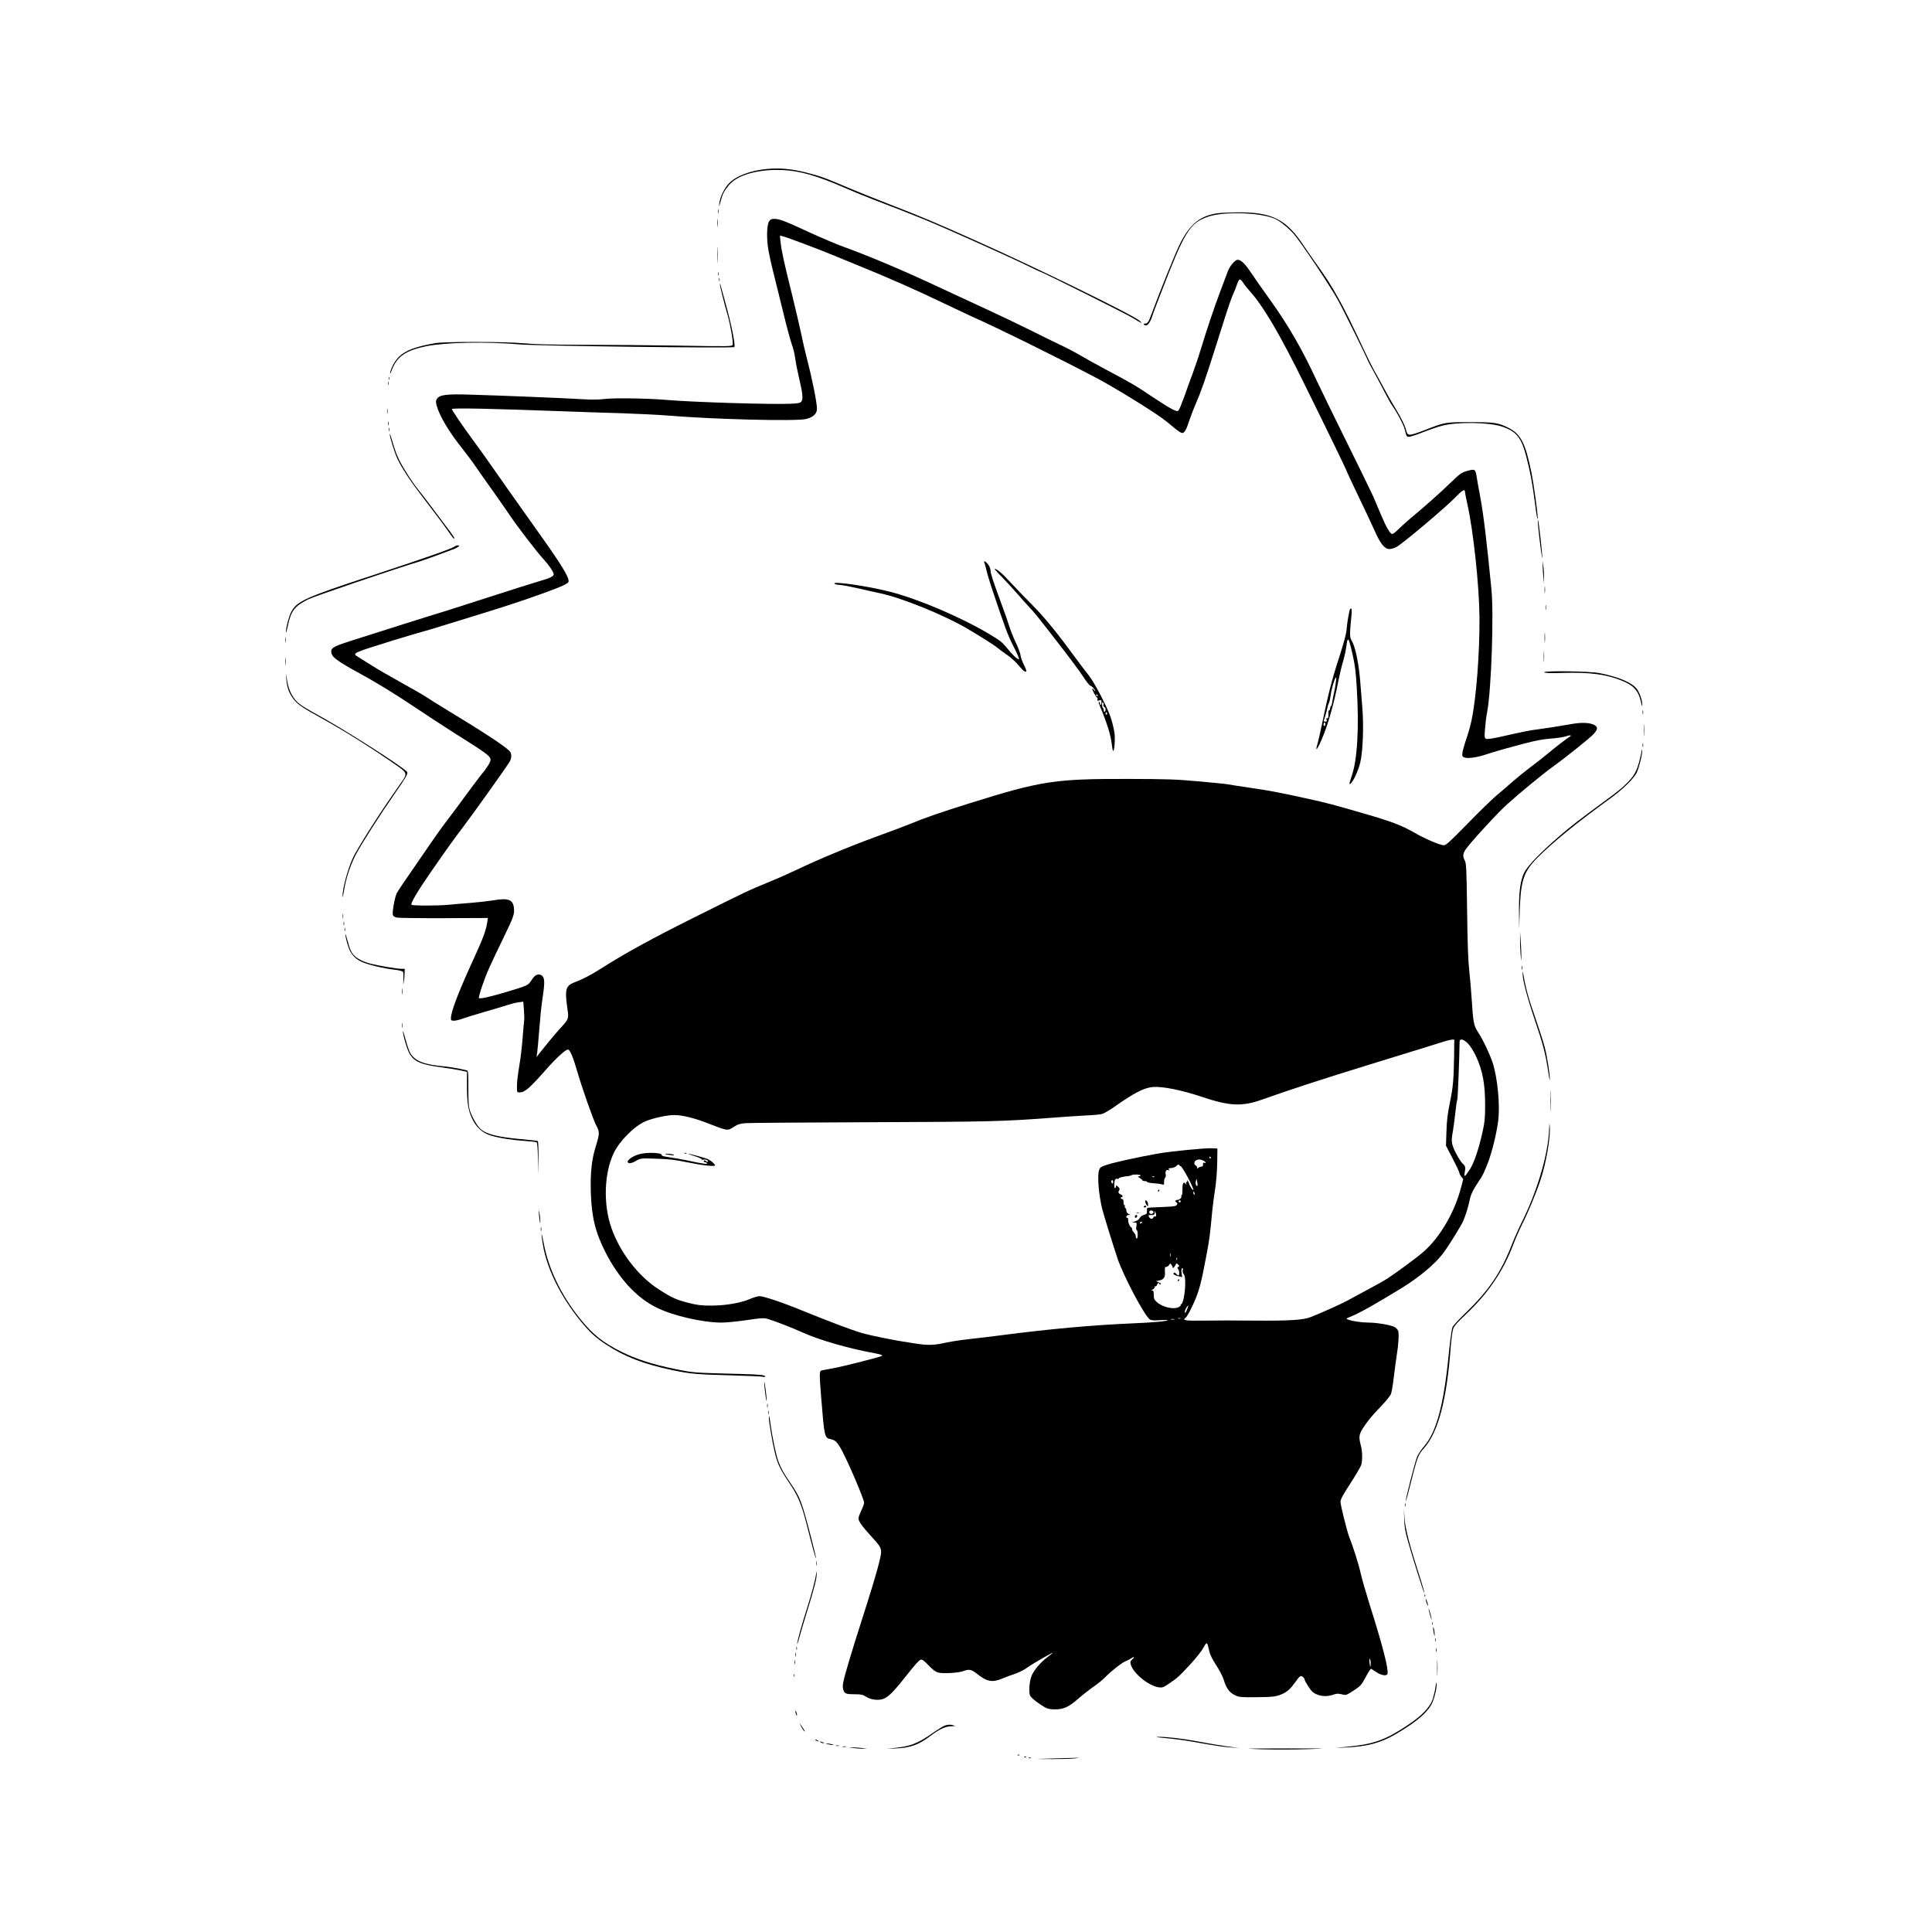 <?xml version="1.0" standalone="no"?>
<!DOCTYPE svg PUBLIC "-//W3C//DTD SVG 20010904//EN"
 "http://www.w3.org/TR/2001/REC-SVG-20010904/DTD/svg10.dtd">
<svg version="1.0" xmlns="http://www.w3.org/2000/svg"
 width="2048pt" height="2048pt" viewBox="0 0 2048 2048"
 preserveAspectRatio="xMidYMid meet">
<g transform="translate(0,2048) scale(0.1,-0.1)"
fill="#000000" stroke="none">
<path d="M8132 18689 c-176 -16 -327 -73 -404 -152 -50 -51 -95 -144 -103
-212 -5 -44 -3 -42 15 24 21 79 33 101 86 167 89 110 315 174 577 161 179 -9
360 -61 642 -184 94 -41 240 -101 325 -133 194 -73 399 -154 555 -218 257
-107 886 -390 1094 -492 56 -27 103 -50 106 -50 17 0 926 -454 990 -495 82
-52 106 -61 65 -25 -67 60 -1074 553 -1720 842 -428 192 -601 265 -935 394
-148 57 -349 138 -445 179 -241 103 -293 121 -450 160 -149 36 -266 46 -398
34z"/>
<path d="M7612 18240 c0 -19 2 -27 5 -17 2 9 2 25 0 35 -3 9 -5 1 -5 -18z"/>
<path d="M12905 18219 c-183 -26 -293 -116 -397 -324 -46 -91 -209 -493 -300
-740 -33 -91 -43 -105 -70 -105 -10 0 -16 -4 -13 -10 3 -5 15 -10 25 -10 19 0
49 46 65 100 4 14 18 52 30 85 13 33 40 103 60 155 253 656 304 740 490 809
178 67 612 48 744 -31 60 -36 134 -99 179 -153 85 -102 378 -540 464 -695 53
-94 318 -632 318 -644 0 -2 32 -62 71 -132 39 -71 91 -169 116 -219 25 -49 60
-111 78 -136 50 -71 112 -189 125 -239 20 -79 20 -80 47 -80 14 0 82 22 152
50 69 27 160 58 201 68 159 41 494 36 629 -9 156 -52 208 -116 261 -322 41
-158 65 -286 90 -482 20 -156 30 -208 30 -159 0 49 -43 361 -65 469 -64 316
-113 413 -243 479 -110 55 -149 61 -407 61 -270 0 -264 1 -487 -86 -72 -29
-139 -49 -154 -47 -24 3 -29 10 -44 66 -11 39 -47 112 -97 195 -44 72 -104
177 -133 232 -29 55 -72 135 -97 177 -24 42 -81 157 -127 255 -213 458 -319
648 -490 883 -34 47 -93 132 -132 190 -189 287 -337 362 -709 359 -82 -1 -177
-5 -210 -10z"/>
<path d="M7603 18115 c0 -38 2 -53 4 -32 2 20 2 52 0 70 -2 17 -4 1 -4 -38z"/>
<path d="M8153 18134 c-25 -39 -29 -181 -8 -301 9 -54 34 -168 56 -253 21 -85
68 -275 104 -421 35 -146 76 -295 89 -331 14 -36 30 -103 36 -149 6 -46 24
-138 40 -204 38 -161 45 -224 26 -250 -12 -17 -29 -21 -118 -25 -190 -9 -1025
16 -1303 40 -212 18 -555 23 -661 11 -75 -9 -146 -9 -275 -1 -188 11 -826 37
-1164 47 -243 7 -315 -2 -342 -44 -14 -22 -15 -31 -4 -72 29 -110 134 -285
274 -459 41 -52 105 -137 141 -190 37 -54 118 -169 181 -257 63 -88 144 -205
181 -260 75 -112 285 -386 349 -455 61 -66 115 -145 115 -168 0 -20 -45 -43
-130 -66 -63 -18 -311 -96 -595 -188 -338 -109 -422 -136 -625 -198 -122 -38
-256 -80 -803 -254 -198 -64 -218 -77 -201 -139 11 -37 82 -88 264 -187 211
-115 403 -233 615 -375 116 -78 298 -197 405 -265 360 -226 400 -255 400 -294
0 -26 -36 -83 -112 -176 -28 -36 -106 -139 -172 -230 -66 -91 -146 -197 -177
-237 -31 -40 -101 -136 -155 -215 -54 -79 -157 -228 -229 -333 -73 -104 -140
-205 -149 -223 -21 -41 -49 -197 -42 -228 5 -17 17 -25 44 -31 20 -4 246 -7
501 -6 l463 2 -7 -46 c-12 -83 -44 -168 -136 -370 -171 -372 -249 -576 -249
-649 0 -20 5 -24 33 -24 17 0 56 9 85 20 29 11 133 43 230 71 97 28 209 61
247 74 39 13 93 27 121 30 l51 7 7 -86 c4 -47 5 -100 2 -118 -3 -18 -10 -100
-16 -182 -6 -81 -21 -213 -35 -293 -14 -79 -25 -175 -25 -214 0 -69 0 -69 28
-69 55 0 106 44 282 244 114 129 213 218 234 210 20 -8 51 -80 91 -218 57
-196 172 -522 206 -587 36 -67 36 -87 -5 -219 -44 -141 -59 -279 -53 -490 8
-262 49 -427 158 -640 143 -276 325 -473 535 -579 173 -87 492 -161 694 -161
47 0 166 12 264 26 168 25 183 25 230 11 78 -23 248 -90 376 -147 172 -77 486
-167 753 -215 63 -12 86 -20 76 -28 -12 -10 -408 -111 -503 -128 -61 -12 -121
-23 -133 -25 -29 -5 -29 -25 -8 -289 33 -413 36 -427 97 -440 50 -11 66 -25
103 -86 61 -98 255 -549 255 -589 0 -10 -13 -47 -30 -82 -16 -34 -30 -72 -30
-84 0 -29 39 -84 135 -189 95 -104 105 -120 105 -171 0 -46 -58 -257 -151
-549 -121 -379 -136 -426 -188 -600 -67 -226 -75 -266 -61 -309 13 -40 28 -46
128 -46 61 0 79 -4 115 -27 52 -33 135 -42 188 -19 52 22 119 92 249 259 70
89 124 150 138 153 18 5 34 -6 85 -59 47 -49 72 -68 104 -77 53 -13 213 -4
266 16 60 23 84 18 145 -30 105 -83 162 -93 265 -50 34 15 96 38 137 51 46 16
100 43 140 73 54 39 276 166 260 148 -3 -3 -30 -24 -60 -47 -67 -50 -136 -131
-162 -189 -26 -58 -36 -184 -17 -219 13 -25 97 -89 162 -125 22 -12 54 -18
102 -18 89 0 144 25 245 113 41 36 113 93 160 126 47 32 103 78 125 101 58 61
176 154 216 170 19 7 46 22 62 32 32 23 37 11 6 -15 -16 -14 -19 -25 -14 -45
23 -97 190 -234 302 -249 34 -4 48 1 108 42 88 59 104 74 232 213 57 63 115
136 128 163 14 27 29 49 34 49 10 0 13 -8 31 -88 8 -34 34 -86 73 -145 33 -51
68 -117 77 -147 32 -104 64 -146 135 -176 33 -14 70 -17 205 -15 183 2 214 5
280 33 53 23 88 54 138 123 50 71 61 79 84 58 10 -9 18 -21 18 -28 0 -7 18
-40 40 -74 32 -49 50 -66 86 -81 55 -24 116 -25 175 -5 36 13 53 14 91 5 47
-12 47 -12 126 39 75 49 82 57 128 141 26 50 52 90 56 90 4 0 27 -14 50 -30
55 -39 115 -50 125 -25 16 44 -48 294 -193 752 -35 111 -76 252 -90 315 -21
96 -80 282 -124 393 -22 58 -90 330 -90 364 0 27 23 71 104 195 57 89 108 176
115 195 15 47 14 145 -4 211 -23 85 -19 114 21 178 49 77 101 140 201 243 46
48 89 102 97 120 8 19 21 97 30 174 9 77 23 178 30 225 21 128 28 242 17 273
-6 14 -23 33 -40 41 -39 21 -188 46 -270 46 -73 0 -176 15 -218 31 -28 11 -28
11 27 33 98 41 256 129 538 302 185 114 352 253 436 364 57 74 194 294 218
350 24 56 53 148 67 218 12 60 37 111 91 191 48 71 60 95 104 209 41 107 90
305 107 437 22 169 -6 464 -60 625 -34 99 -104 245 -157 325 -41 61 -48 101
-64 350 -6 94 -18 231 -26 305 -11 94 -18 284 -22 630 -6 445 -9 498 -24 527
-24 44 -22 74 8 118 48 71 341 391 441 480 129 116 387 329 483 397 134 96
394 304 433 347 46 51 47 75 5 97 -46 24 -131 28 -233 10 -202 -34 -264 -44
-355 -56 -94 -12 -136 -20 -403 -80 -96 -21 -143 -28 -155 -21 -16 9 -17 19
-10 108 4 54 14 134 23 178 44 241 71 1026 45 1296 -52 532 -84 794 -120 989
-16 85 -32 173 -35 195 -15 97 -16 98 -116 69 -46 -14 -69 -31 -159 -118 -107
-104 -280 -258 -425 -378 -44 -37 -102 -89 -130 -117 -27 -28 -57 -51 -67 -51
-22 0 -64 72 -124 215 -26 61 -60 142 -76 180 -17 39 -142 295 -278 570 -136
275 -280 570 -320 655 -156 338 -304 594 -506 875 -71 99 -155 218 -186 265
-61 92 -100 134 -136 145 -19 5 -31 -1 -62 -33 -21 -22 -46 -62 -55 -89 -10
-26 -46 -122 -80 -213 -65 -171 -151 -429 -205 -610 -17 -58 -55 -170 -84
-250 -30 -80 -73 -199 -96 -265 -24 -66 -49 -127 -57 -135 -11 -12 -20 -11
-70 14 -31 15 -131 78 -222 139 -168 113 -199 131 -486 284 -88 47 -207 113
-265 147 -58 34 -148 81 -200 105 -52 25 -201 97 -330 162 -129 64 -338 164
-465 222 -126 58 -351 162 -500 232 -368 173 -735 328 -1005 426 -74 26 -238
96 -365 154 -263 122 -323 145 -376 145 -31 0 -42 -5 -56 -26z m371 -239 c106
-40 233 -89 282 -110 49 -20 170 -69 269 -110 361 -147 626 -264 955 -422 113
-54 232 -110 265 -125 285 -126 962 -461 1340 -661 175 -93 555 -326 685 -421
30 -21 86 -66 123 -98 38 -32 77 -58 87 -58 27 0 44 30 78 135 17 50 48 131
70 180 48 110 100 256 185 525 36 113 93 293 127 400 34 107 72 213 83 235 11
22 28 65 38 95 9 30 23 56 31 58 7 1 22 -12 32 -30 11 -18 42 -58 69 -88 147
-162 320 -455 586 -995 252 -510 451 -920 451 -930 0 -4 54 -118 119 -254 65
-135 142 -298 171 -363 65 -146 107 -198 158 -198 21 0 56 11 79 24 69 40 510
411 610 514 86 89 113 104 113 64 0 -9 11 -67 25 -127 63 -282 125 -859 128
-1195 3 -378 -34 -863 -85 -1100 -11 -52 -36 -140 -55 -195 -19 -55 -37 -119
-40 -142 -5 -40 -3 -44 23 -53 33 -13 137 2 224 32 77 26 227 69 415 118 114
30 193 45 275 51 63 4 135 15 159 24 45 15 70 12 38 -6 -26 -15 -141 -103
-232 -179 -44 -37 -127 -102 -185 -145 -58 -44 -141 -111 -185 -150 -44 -39
-121 -105 -170 -146 -50 -42 -190 -178 -311 -303 -189 -193 -226 -226 -250
-226 -40 1 -194 66 -312 134 -139 79 -238 117 -536 203 -320 93 -387 111 -596
157 -305 67 -400 85 -613 116 -117 17 -218 33 -226 35 -8 3 -143 17 -300 31
-255 23 -338 26 -756 27 -784 2 -928 -20 -1690 -259 -303 -95 -472 -153 -633
-220 -48 -20 -208 -80 -357 -134 -274 -100 -604 -237 -840 -350 -71 -34 -204
-93 -295 -130 -231 -96 -219 -90 -785 -372 -464 -231 -750 -389 -1015 -558
-88 -56 -178 -102 -255 -131 -75 -28 -95 -56 -95 -133 0 -33 7 -99 14 -146 17
-102 13 -115 -57 -190 -51 -55 -126 -144 -221 -263 l-49 -62 7 44 c4 24 13
134 22 245 8 110 22 248 31 306 26 174 28 226 9 255 -11 17 -26 25 -44 25 -31
0 -50 -16 -85 -70 -29 -44 -38 -48 -238 -109 -187 -56 -300 -82 -312 -71 -5 4
12 66 37 137 45 130 73 193 228 513 102 211 112 238 106 302 -9 92 -60 112
-220 84 -51 -8 -154 -20 -228 -26 -74 -5 -180 -15 -235 -20 -112 -12 -385 -12
-403 -1 -15 9 65 146 200 340 195 281 243 347 348 486 106 139 450 622 490
687 26 42 26 92 0 118 -57 57 -286 207 -685 448 -77 47 -165 102 -196 123 -30
20 -147 88 -260 150 -112 62 -256 145 -319 185 -63 40 -128 81 -145 91 -64 39
-66 38 380 177 116 35 246 74 290 86 44 11 150 43 235 70 85 26 252 78 370
114 336 102 639 205 847 287 72 29 104 47 109 61 12 40 -62 164 -296 493 -309
436 -387 545 -498 705 -67 96 -165 234 -218 305 -121 164 -229 324 -223 329
13 13 403 5 1184 -24 154 -6 426 -15 605 -20 179 -6 404 -17 500 -25 477 -40
1351 -62 1462 -37 77 18 118 56 118 109 0 67 -51 318 -109 543 -17 63 -44 180
-60 260 -17 80 -60 264 -96 410 -82 329 -112 465 -121 554 l-7 68 32 -7 c18
-4 119 -40 225 -80z m6890 -8612 c-4 -252 -11 -328 -46 -498 -23 -114 -32
-186 -35 -300 l-5 -150 71 -136 c39 -75 71 -143 71 -152 0 -8 9 -26 20 -40
l21 -26 -21 -81 c-68 -266 -223 -534 -399 -688 -67 -60 -280 -217 -384 -285
-32 -21 -126 -74 -210 -118 -84 -45 -180 -97 -214 -116 -56 -31 -269 -127
-384 -173 -80 -33 -231 -42 -594 -39 -187 2 -429 2 -538 0 -204 -3 -239 2
-198 31 12 9 48 73 80 144 62 136 83 215 140 519 30 155 39 224 61 465 6 63
20 169 31 236 11 73 20 181 22 275 l2 154 -53 3 c-73 4 -452 -33 -587 -58
-210 -38 -451 -91 -527 -116 -67 -22 -78 -29 -87 -56 -21 -60 -4 -270 35 -421
17 -66 103 -344 160 -517 62 -185 293 -621 345 -648 17 -9 48 -11 109 -6 47 3
82 3 78 -1 -11 -11 -161 -25 -388 -34 -413 -18 -867 -59 -1375 -125 -104 -14
-257 -32 -340 -41 -82 -9 -188 -25 -235 -35 -147 -32 -193 -34 -350 -10 -206
30 -438 77 -559 111 -105 31 -325 114 -621 234 -209 86 -414 155 -458 155 -18
0 -64 -13 -100 -29 -98 -43 -261 -71 -413 -71 -107 0 -145 5 -241 29 -128 32
-180 56 -319 146 -215 139 -408 391 -498 649 -88 249 -77 581 25 793 62 130
221 289 339 338 80 33 227 65 300 65 93 0 222 -33 389 -99 176 -69 179 -69
244 -27 45 29 66 35 125 40 40 3 637 8 1327 10 1286 5 1396 7 1970 51 107 8
251 18 320 21 69 3 141 10 161 15 20 5 79 39 130 75 206 146 316 203 407 211
102 9 303 -31 519 -103 297 -100 429 -106 642 -30 294 105 633 215 1151 375
381 117 756 233 795 246 22 7 52 13 66 14 l25 1 -2 -177z m147 135 c23 -24 59
-79 81 -126 74 -156 101 -298 101 -527 0 -134 -4 -179 -26 -277 -41 -188 -92
-338 -138 -407 -51 -77 -62 -84 -53 -34 11 57 8 74 -20 97 -14 12 -46 60 -71
109 -49 95 -54 128 -35 228 6 30 17 117 26 193 8 77 18 145 22 150 5 9 22 432
24 599 0 32 3 37 24 37 14 0 39 -16 65 -42z m-2726 -1208 c3 -5 1 -10 -4 -10
-6 0 -11 5 -11 10 0 6 2 10 4 10 3 0 8 -4 11 -10z m-80 -32 c26 -12 36 -34 10
-24 -10 4 -14 -1 -12 -17 1 -17 -4 -23 -23 -25 -14 -2 -28 -9 -32 -16 -5 -7
-8 -5 -8 7 0 10 -7 20 -15 23 -20 8 -19 41 3 53 23 14 46 13 77 -1z m-239 -61
c17 -2 134 -219 134 -249 0 -18 -38 37 -45 65 -4 15 -12 30 -18 34 -6 3 -7 1
-3 -5 4 -7 2 -12 -4 -12 -7 0 -10 -7 -6 -17 6 -17 5 -17 -8 0 -21 26 -32 2
-32 -65 1 -32 -3 -58 -7 -58 -5 0 -7 -6 -4 -12 5 -16 -21 -37 -45 -38 -20 0
-24 -15 -8 -25 19 -12 10 -33 -17 -40 -16 -4 -86 -9 -157 -11 -71 -2 -131 -6
-134 -9 -3 -2 -5 -18 -4 -35 1 -25 -4 -31 -30 -38 -17 -4 -36 -17 -42 -27 -13
-24 -33 -38 -66 -46 -24 -6 -24 -7 4 -8 28 -1 28 -2 22 -41 -4 -25 -2 -40 4
-40 5 0 10 -20 10 -45 0 -25 -4 -45 -10 -45 -5 0 -10 11 -10 23 0 13 -9 32
-20 42 -11 10 -20 26 -20 37 0 10 -4 18 -8 18 -13 0 -36 53 -33 78 1 12 -2 22
-8 22 -22 0 -11 30 12 31 l22 0 -22 11 c-14 7 -23 20 -23 34 0 13 -5 26 -11
29 -6 4 -8 14 -5 22 3 8 1 11 -4 8 -6 -4 -10 9 -10 29 0 25 -4 36 -15 36 -8 0
-15 5 -15 10 0 6 5 10 10 10 17 0 11 20 -7 27 -26 10 -33 24 -20 44 9 15 7 22
-11 39 -17 16 -22 17 -22 6 0 -8 -4 -17 -9 -21 -13 -7 -12 77 1 92 6 7 15 10
20 7 6 -4 13 -2 17 4 6 10 46 20 108 26 13 1 26 6 30 9 10 11 93 8 93 -3 0 -5
-8 -10 -17 -10 -13 0 -11 -5 10 -18 15 -9 27 -20 27 -24 0 -5 11 -8 25 -8 14
0 25 -4 25 -9 0 -5 30 -11 68 -14 37 -2 77 -7 90 -12 20 -7 22 -4 22 28 0 20
5 39 11 43 6 3 9 18 6 33 -7 35 6 56 28 47 14 -5 16 -4 7 7 -10 11 -5 14 23
15 20 1 43 10 56 23 15 15 23 18 29 9 4 -6 11 -12 16 -13z m-279 -113 c-3 -3
-12 -4 -19 -1 -8 3 -5 6 6 6 11 1 17 -2 13 -5z m457 -93 c-12 -12 -24 19 -18
45 l8 29 7 -35 c4 -19 5 -37 3 -39z m-894 38 c0 -11 -4 -17 -10 -14 -5 3 -10
13 -10 21 0 8 5 14 10 14 6 0 10 -9 10 -21z m863 -119 c3 -11 1 -18 -4 -14 -5
3 -9 12 -9 20 0 20 7 17 13 -6z m-149 -91 c-3 -5 -10 -7 -15 -3 -5 3 -7 10 -3
15 3 5 10 7 15 3 5 -3 7 -10 3 -15z m-286 -106 c5 -17 -26 -29 -40 -15 -6 6
-7 15 -3 22 9 14 37 9 43 -7z m26 -44 c-3 -5 -9 -7 -14 -4 -4 3 -10 -2 -14
-10 -8 -21 -33 -19 -46 5 -10 18 -8 20 25 20 29 0 35 4 36 23 l0 22 10 -23 c5
-13 6 -28 3 -33z m-149 -69 c-3 -5 -11 -10 -16 -10 -6 0 -7 5 -4 10 3 6 11 10
16 10 6 0 7 -4 4 -10z m302 -357 c-3 -10 -5 -4 -5 12 0 17 2 24 5 18 2 -7 2
-21 0 -30z m70 -35 c-3 -8 -6 -5 -6 6 -1 11 2 17 5 13 3 -3 4 -12 1 -19z m-47
-80 c0 -18 17 -6 29 19 11 25 13 25 29 9 15 -15 15 -18 2 -26 -12 -7 -12 -12
-2 -22 14 -14 17 -68 3 -68 -5 0 -14 7 -21 15 -15 19 -30 19 -30 2 0 -8 20
-18 46 -24 l46 -11 -7 43 c-4 29 -2 46 6 51 8 5 10 -1 7 -20 -4 -17 0 -33 10
-43 33 -33 11 -291 -27 -320 -9 -7 -11 -13 -6 -13 6 0 -3 -7 -20 -16 -56 -29
-179 1 -237 58 -23 21 -28 35 -28 72 0 37 -3 46 -17 47 -14 0 -13 2 5 9 12 5
22 17 22 25 0 9 4 14 9 10 5 -3 12 4 16 15 7 21 25 28 25 9 0 -5 5 -7 12 -3 8
5 2 12 -17 20 l-30 13 32 7 c50 10 66 34 62 93 -3 43 -1 51 13 51 10 0 23 9
30 20 12 19 14 19 26 3 6 -9 12 -20 12 -25z m155 -445 c-19 -46 -25 -52 -25
-27 0 18 26 64 36 64 2 0 -3 -17 -11 -37z m-72 -100 c-7 -2 -19 -2 -25 0 -7 3
-2 5 12 5 14 0 19 -2 13 -5z m-65 -10 c-10 -2 -26 -2 -35 0 -10 3 -2 5 17 5
19 0 27 -2 18 -5z m2082 -3645 c0 -51 -5 -47 -13 10 -3 24 -1 40 4 36 5 -3 9
-24 9 -46z"/>
<path d="M10435 14513 c5 -10 14 -45 22 -78 7 -33 31 -114 53 -180 151 -450
172 -507 235 -630 37 -71 62 -131 56 -133 -14 -5 -74 51 -133 126 -42 52 -72
76 -177 138 -298 179 -751 372 -1051 450 -244 63 -646 120 -590 84 8 -5 31
-10 50 -10 19 0 105 -16 190 -35 85 -20 197 -45 249 -56 225 -49 661 -226 901
-365 134 -78 304 -185 332 -210 13 -11 57 -44 99 -73 45 -30 97 -78 128 -116
48 -59 81 -81 81 -55 0 6 -13 36 -29 68 -15 31 -31 75 -33 97 -3 22 -26 83
-51 135 -25 52 -55 129 -68 170 -12 41 -49 147 -82 235 -91 248 -117 326 -117
358 0 17 -11 45 -26 64 -27 35 -51 45 -39 16z"/>
<path d="M10626 14358 c49 -51 119 -127 154 -168 36 -41 88 -100 116 -130 76
-81 92 -101 320 -395 115 -148 237 -311 269 -362 33 -51 66 -92 73 -92 15 -1
51 -40 51 -56 0 -5 -4 -2 -10 8 -5 9 -14 17 -20 17 -10 0 39 -92 53 -98 4 -2
4 -10 1 -18 -4 -12 0 -14 19 -9 23 6 25 4 24 -23 -1 -29 -16 -35 -16 -6 0 8
-5 14 -10 14 -6 0 -3 -16 6 -37 77 -181 120 -318 130 -418 4 -36 10 -65 14
-65 13 0 22 116 15 183 -8 63 -35 165 -62 227 -66 152 -160 325 -215 395 -35
44 -88 114 -118 155 -208 285 -344 452 -469 578 -75 75 -181 186 -236 245 -89
97 -147 147 -171 147 -5 0 32 -42 82 -92z m1009 -1248 c3 -5 1 -10 -4 -10 -6
0 -11 5 -11 10 0 6 2 10 4 10 3 0 8 -4 11 -10z m62 -100 c-3 -11 1 -21 9 -24
16 -6 19 -42 4 -51 -5 -3 -10 3 -10 14 0 11 -4 22 -8 25 -5 3 -9 19 -10 36 0
18 3 28 10 24 5 -3 8 -14 5 -24z m38 -89 c3 -5 1 -12 -5 -16 -5 -3 -10 1 -10
9 0 18 6 21 15 7z"/>
<path d="M14306 14008 c-18 -82 -25 -132 -31 -198 -5 -53 -29 -141 -80 -300
-74 -226 -117 -393 -180 -700 -19 -91 -41 -187 -49 -215 -28 -92 -4 -66 46 50
64 147 131 383 178 630 12 61 33 148 47 194 14 47 29 116 34 154 15 119 24
108 67 -81 25 -110 34 -179 44 -347 27 -440 6 -778 -57 -952 -13 -37 -22 -69
-20 -72 19 -18 87 117 114 224 29 119 39 403 21 600 -5 55 -14 168 -20 250
-14 186 -51 372 -86 433 -28 48 -29 58 -8 280 5 50 3 72 -4 72 -7 0 -14 -10
-16 -22z m-147 -773 c-5 -33 -13 -80 -19 -105 -6 -25 -13 -64 -17 -88 -3 -23
-10 -45 -14 -48 -5 -3 -9 -14 -9 -25 0 -10 -4 -19 -10 -19 -5 0 -9 -10 -8 -22
2 -50 -2 -69 -14 -62 -8 5 -9 0 -6 -14 5 -17 2 -22 -14 -22 -15 0 -18 4 -13
18 9 23 36 123 39 142 1 8 6 24 12 35 6 11 14 45 18 75 10 81 50 211 61 198 1
-1 -1 -30 -6 -63z m-109 -429 c0 -8 -4 -18 -10 -21 -5 -3 -10 3 -10 14 0 12 5
21 10 21 6 0 10 -6 10 -14z"/>
<path d="M6780 8246 c-76 -20 -143 -70 -123 -90 13 -13 46 -5 89 20 45 26 45
27 212 21 133 -4 198 -11 317 -36 164 -34 305 -50 305 -34 0 11 -39 47 -71 63
-24 13 -193 60 -212 59 -7 0 22 -11 62 -23 41 -13 77 -28 79 -34 2 -7 8 -9 13
-6 16 9 61 -5 53 -17 -4 -8 -10 -7 -17 0 -14 14 -27 14 -27 1 0 -5 6 -10 14
-10 8 0 18 -5 21 -11 9 -13 -50 -5 -205 29 -63 13 -152 29 -198 35 -56 8 -81
15 -78 23 9 25 -154 32 -234 10z"/>
<path d="M7258 8253 c7 -3 16 -2 19 1 4 3 -2 6 -13 5 -11 0 -14 -3 -6 -6z"/>
<path d="M7051 8246 c2 -2 27 -6 54 -10 36 -5 46 -4 35 3 -13 10 -99 16 -89 7z"/>
<path d="M12275 7860 c-3 -5 -1 -10 4 -10 6 0 11 5 11 10 0 6 -2 10 -4 10 -3
0 -8 -4 -11 -10z"/>
<path d="M12140 7744 c0 -11 7 -28 15 -38 14 -19 15 -19 15 6 0 14 -7 31 -15
38 -12 10 -15 9 -15 -6z"/>
<path d="M12125 7690 c-3 -5 1 -10 9 -10 9 0 16 5 16 10 0 6 -4 10 -9 10 -6 0
-13 -4 -16 -10z"/>
<path d="M12048 7623 c6 -2 18 -2 25 0 6 3 1 5 -13 5 -14 0 -19 -2 -12 -5z"/>
<path d="M12030 7585 c0 -8 4 -15 9 -15 5 0 11 7 15 15 3 9 0 15 -9 15 -8 0
-15 -7 -15 -15z"/>
<path d="M12485 6910 c-3 -5 -1 -10 4 -10 6 0 11 5 11 10 0 6 -2 10 -4 10 -3
0 -8 -4 -11 -10z"/>
<path d="M7604 17775 c0 -77 2 -107 3 -67 2 40 2 103 0 140 -2 37 -3 4 -3 -73z"/>
<path d="M7612 17575 c0 -16 2 -22 5 -12 2 9 2 23 0 30 -3 6 -5 -1 -5 -18z"/>
<path d="M7622 17515 c0 -16 2 -22 5 -12 2 9 2 23 0 30 -3 6 -5 -1 -5 -18z"/>
<path d="M7631 17470 c-1 -18 46 -209 82 -330 30 -104 62 -292 53 -316 -6 -16
-39 -17 -564 -8 -306 5 -768 9 -1027 9 -335 1 -510 5 -610 15 -190 19 -849 21
-955 2 -210 -38 -310 -76 -381 -144 -43 -42 -83 -115 -93 -168 -4 -22 3 -12
18 29 55 143 147 206 364 251 204 41 640 50 992 19 185 -16 2260 -42 2274 -28
15 15 -32 248 -97 479 -19 69 -39 143 -45 165 -5 22 -10 33 -11 25z"/>
<path d="M4122 16470 c0 -14 2 -19 5 -12 2 6 2 18 0 25 -3 6 -5 1 -5 -13z"/>
<path d="M4112 16415 c0 -16 2 -22 5 -12 2 9 2 23 0 30 -3 6 -5 -1 -5 -18z"/>
<path d="M4103 16120 c0 -25 2 -35 4 -22 2 12 2 32 0 45 -2 12 -4 2 -4 -23z"/>
<path d="M4112 15990 c0 -19 2 -27 5 -17 2 9 2 25 0 35 -3 9 -5 1 -5 -18z"/>
<path d="M4122 15925 c0 -16 2 -22 5 -12 2 9 2 23 0 30 -3 6 -5 -1 -5 -18z"/>
<path d="M4131 15880 c-1 -27 49 -191 78 -255 43 -94 130 -229 248 -383 173
-226 260 -343 316 -424 17 -26 36 -48 40 -48 12 0 -7 30 -84 131 -39 52 -110
146 -157 209 -47 63 -112 148 -144 187 -33 40 -94 130 -136 200 -73 120 -94
171 -143 338 -10 33 -18 53 -18 45z"/>
<path d="M16305 14900 c13 -140 43 -365 44 -332 1 42 -38 395 -46 402 -3 3 -2
-29 2 -70z"/>
<path d="M4818 14686 c-31 -23 -314 -122 -888 -311 -695 -228 -787 -270 -844
-384 -25 -48 -57 -173 -55 -213 1 -13 10 17 20 66 34 162 71 210 215 282 70
35 921 324 1194 406 45 14 313 112 362 132 20 9 39 20 43 26 9 14 -27 12 -47
-4z"/>
<path d="M16353 14485 c0 -27 3 -81 7 -120 l7 -70 0 65 c1 36 -2 90 -7 120
l-7 55 0 -50z"/>
<path d="M16373 14225 c0 -33 2 -45 4 -27 2 18 2 45 0 60 -2 15 -4 0 -4 -33z"/>
<path d="M16383 14040 c0 -25 2 -35 4 -22 2 12 2 32 0 45 -2 12 -4 2 -4 -23z"/>
<path d="M16373 13720 c0 -47 2 -66 4 -42 2 23 2 61 0 85 -2 23 -4 4 -4 -43z"/>
<path d="M3023 13695 c0 -27 2 -38 4 -22 2 15 2 37 0 50 -2 12 -4 0 -4 -28z"/>
<path d="M16364 13520 c0 -52 1 -74 3 -47 2 26 2 68 0 95 -2 26 -3 4 -3 -48z"/>
<path d="M3023 13470 c0 -36 2 -50 4 -32 2 17 2 47 0 65 -2 17 -4 3 -4 -33z"/>
<path d="M16370 13354 c0 -9 54 -11 203 -7 281 8 455 -15 621 -83 125 -51 175
-107 201 -226 9 -42 14 -53 14 -32 1 46 -26 126 -57 170 -49 67 -194 129 -397
169 -102 20 -585 27 -585 9z"/>
<path d="M3035 13279 c7 -84 27 -142 70 -201 45 -62 95 -97 279 -198 263 -145
559 -330 846 -532 77 -54 84 -75 43 -134 -15 -22 -65 -94 -111 -160 -170 -244
-387 -589 -424 -674 -57 -128 -109 -327 -107 -404 1 -17 7 9 15 59 20 130 68
276 128 390 60 113 254 417 409 640 114 164 141 210 134 229 -15 39 -699 475
-987 629 -58 31 -127 73 -154 94 -68 52 -115 140 -132 246 l-14 82 5 -66z"/>
<path d="M17412 12930 c0 -19 2 -27 5 -17 2 9 2 25 0 35 -3 9 -5 1 -5 -18z"/>
<path d="M17424 12740 c0 -58 1 -81 3 -52 2 28 2 76 0 105 -2 28 -3 5 -3 -53z"/>
<path d="M17412 12580 c0 -19 2 -27 5 -17 2 9 2 25 0 35 -3 9 -5 1 -5 -18z"/>
<path d="M17401 12520 c0 -14 -12 -67 -26 -118 -28 -103 -57 -153 -137 -231
-53 -52 -83 -76 -228 -183 -273 -200 -361 -268 -490 -380 -193 -167 -329 -309
-363 -378 -41 -86 -57 -205 -55 -414 l2 -181 6 195 c11 321 41 410 190 560
168 168 411 366 771 627 131 95 245 207 278 270 24 49 64 207 58 236 -4 21 -4
20 -6 -3z"/>
<path d="M3633 10765 c0 -22 2 -30 4 -17 2 12 2 30 0 40 -3 9 -5 -1 -4 -23z"/>
<path d="M3642 10690 c0 -19 2 -27 5 -17 2 9 2 25 0 35 -3 9 -5 1 -5 -18z"/>
<path d="M3652 10625 c0 -16 2 -22 5 -12 2 9 2 23 0 30 -3 6 -5 -1 -5 -18z"/>
<path d="M16113 10525 c-1 -44 2 -118 6 -165 8 -83 8 -83 8 -20 0 36 -3 110
-7 165 l-7 100 0 -80z"/>
<path d="M3661 10576 c-1 -29 29 -136 49 -175 28 -54 67 -91 124 -117 65 -30
236 -71 345 -83 50 -5 87 -15 93 -23 5 -7 6 -44 4 -83 -4 -59 -3 -63 4 -25 5
25 9 66 9 93 l1 47 -36 0 c-45 0 -247 34 -327 55 -67 17 -132 48 -165 79 -35
31 -53 70 -78 166 -13 47 -23 77 -23 66z"/>
<path d="M16132 10220 c0 -19 2 -27 5 -17 2 9 2 25 0 35 -3 9 -5 1 -5 -18z"/>
<path d="M16141 10159 c-3 -59 46 -246 124 -478 93 -275 118 -369 145 -551 10
-69 18 -111 19 -95 1 58 -28 245 -55 347 -15 57 -62 202 -104 324 -66 185
-100 312 -123 454 l-4 25 -2 -26z"/>
<path d="M4263 9970 c0 -30 2 -43 4 -27 2 15 2 39 0 55 -2 15 -4 2 -4 -28z"/>
<path d="M4263 9610 c0 -25 2 -35 4 -22 2 12 2 32 0 45 -2 12 -4 2 -4 -23z"/>
<path d="M4271 9551 c-2 -37 43 -192 69 -238 50 -88 121 -118 345 -148 66 -8
153 -23 193 -31 l72 -16 0 -147 c0 -179 12 -256 52 -343 44 -97 113 -160 204
-186 91 -27 234 -49 365 -57 58 -4 111 -10 117 -14 8 -5 12 -63 15 -176 l3
-170 2 177 c1 97 -2 179 -7 182 -5 3 -87 13 -182 21 -244 22 -366 53 -427 109
-33 30 -86 121 -108 186 -16 46 -19 86 -19 243 0 180 -1 188 -20 192 -11 2
-51 11 -90 19 -38 8 -101 17 -140 21 -220 20 -313 56 -364 139 -12 18 -34 83
-50 142 -16 60 -30 103 -30 95z"/>
<path d="M16434 8810 c0 -102 2 -143 3 -92 2 50 2 134 0 185 -1 50 -3 9 -3
-93z"/>
<path d="M16422 8523 c-8 -272 -124 -668 -298 -1014 -30 -61 -75 -163 -100
-227 -111 -287 -245 -485 -482 -713 -76 -73 -138 -140 -146 -160 -8 -19 -26
-154 -41 -304 -50 -512 -129 -805 -256 -952 -35 -40 -68 -90 -80 -123 -24 -65
-122 -447 -117 -461 2 -5 23 70 47 168 74 296 83 322 148 394 150 169 241 517
282 1081 7 86 18 164 27 187 10 26 51 72 124 140 240 224 405 465 512 750 21
57 64 154 94 215 64 127 148 329 192 462 61 179 110 462 100 574 -4 40 -5 38
-6 -17z"/>
<path d="M5712 7630 c0 -19 3 -57 8 -85 6 -40 7 -43 8 -15 0 19 -3 58 -8 85
-6 40 -7 43 -8 15z"/>
<path d="M5732 7450 c0 -19 2 -27 5 -17 2 9 2 25 0 35 -3 9 -5 1 -5 -18z"/>
<path d="M5741 7394 c-1 -12 6 -61 14 -110 44 -257 185 -542 394 -801 100
-124 158 -177 276 -256 196 -129 398 -207 703 -271 189 -40 262 -46 614 -55
183 -5 341 -12 351 -16 9 -4 17 -3 17 3 0 16 -47 22 -250 27 -527 14 -503 12
-709 54 -235 48 -407 104 -563 181 -202 101 -309 187 -446 360 -199 250 -330
526 -380 800 -11 58 -20 95 -21 84z"/>
<path d="M8101 5826 c-1 -38 22 -216 26 -196 2 8 -3 62 -11 120 -7 58 -14 92
-15 76z"/>
<path d="M8132 5580 c0 -19 2 -27 5 -17 2 9 2 25 0 35 -3 9 -5 1 -5 -18z"/>
<path d="M8142 5505 c0 -16 2 -22 5 -12 2 9 2 23 0 30 -3 6 -5 -1 -5 -18z"/>
<path d="M8150 5449 c0 -37 37 -255 60 -353 29 -127 58 -188 149 -324 99 -145
137 -236 191 -448 66 -260 99 -380 100 -360 0 10 -21 98 -46 195 -108 416
-119 444 -226 602 -73 106 -98 152 -128 231 -23 63 -64 257 -81 383 -11 90
-19 120 -19 74z"/>
<path d="M14892 4525 c0 -16 2 -22 5 -12 2 9 2 23 0 30 -3 6 -5 -1 -5 -18z"/>
<path d="M14885 4380 c2 -84 10 -132 39 -235 51 -181 169 -555 174 -550 3 2
-14 62 -36 132 -125 391 -164 541 -173 658 l-7 100 3 -105z"/>
<path d="M8653 3905 c0 -22 2 -30 4 -17 2 12 2 30 0 40 -3 9 -5 -1 -4 -23z"/>
<path d="M8652 3805 c-3 -48 -47 -218 -98 -375 -57 -179 -104 -348 -103 -375
0 -11 11 23 25 75 14 52 50 174 80 270 74 236 106 362 101 402 -4 33 -4 33 -5
3z"/>
<path d="M15101 3564 c0 -11 3 -14 6 -6 3 7 2 16 -1 19 -3 4 -6 -2 -5 -13z"/>
<path d="M15112 3530 c0 -8 6 -31 13 -50 7 -19 13 -28 13 -20 0 8 -6 31 -13
50 -7 19 -13 28 -13 20z"/>
<path d="M15147 3410 c3 -19 12 -53 19 -75 13 -38 13 -38 7 -5 -3 19 -12 53
-19 75 -13 38 -13 38 -7 5z"/>
<path d="M15182 3270 c0 -14 2 -19 5 -12 2 6 2 18 0 25 -3 6 -5 1 -5 -13z"/>
<path d="M15192 3225 c-1 -11 3 -38 7 -60 7 -34 9 -35 9 -10 0 35 -15 101 -16
70z"/>
<path d="M15212 3095 c0 -16 2 -22 5 -12 2 9 2 23 0 30 -3 6 -5 -1 -5 -18z"/>
<path d="M8442 3005 c0 -16 2 -22 5 -12 2 9 2 23 0 30 -3 6 -5 -1 -5 -18z"/>
<path d="M15222 2990 c0 -19 2 -27 5 -17 2 9 2 25 0 35 -3 9 -5 1 -5 -18z"/>
<path d="M8432 2940 c0 -19 2 -27 5 -17 2 9 2 25 0 35 -3 9 -5 1 -5 -18z"/>
<path d="M15234 2800 c0 -74 1 -105 3 -67 2 37 2 97 0 135 -2 37 -3 6 -3 -68z"/>
<path d="M8422 2860 c0 -19 2 -27 5 -17 2 9 2 25 0 35 -3 9 -5 1 -5 -18z"/>
<path d="M8412 2720 c0 -14 2 -19 5 -12 2 6 2 18 0 25 -3 6 -5 1 -5 -13z"/>
<path d="M15218 2605 c-4 -33 -17 -91 -28 -128 -29 -93 -113 -182 -275 -289
-228 -151 -352 -196 -615 -222 l-145 -15 110 5 c220 9 365 47 519 135 236 136
366 249 405 354 27 71 44 155 39 193 -2 16 -6 2 -10 -33z"/>
<path d="M8431 2340 c0 -8 4 -24 9 -35 5 -13 9 -14 9 -5 0 8 -4 24 -9 35 -5
13 -9 14 -9 5z"/>
<path d="M8489 2184 c11 -22 27 -47 36 -54 16 -13 8 1 -43 76 -7 11 -3 1 7
-22z"/>
<path d="M10015 2188 c-16 -6 -69 -38 -118 -72 -172 -120 -246 -149 -432 -167
-79 -8 -79 -8 20 -4 165 7 252 38 380 135 91 69 157 100 220 101 40 1 45 3 25
9 -34 11 -60 10 -95 -2z"/>
<path d="M12360 2055 c80 -7 199 -23 265 -35 261 -46 353 -60 430 -64 l80 -5
-70 9 c-97 12 -247 37 -395 65 -140 26 -315 46 -399 44 -32 -1 7 -7 89 -14z"/>
<path d="M8650 2030 c8 -5 20 -10 25 -10 6 0 3 5 -5 10 -8 5 -19 10 -25 10 -5
0 -3 -5 5 -10z"/>
<path d="M8700 2010 c8 -5 22 -9 30 -9 10 0 8 3 -5 9 -27 12 -43 12 -25 0z"/>
<path d="M8775 1990 c17 -4 39 -8 50 -8 16 0 15 2 -5 8 -14 4 -36 8 -50 8 -22
0 -22 -1 5 -8z"/>
<path d="M8863 1973 c9 -2 23 -2 30 0 6 3 -1 5 -18 5 -16 0 -22 -2 -12 -5z"/>
<path d="M8933 1963 c9 -2 25 -2 35 0 9 3 1 5 -18 5 -19 0 -27 -2 -17 -5z"/>
<path d="M9045 1950 c33 -4 83 -8 110 -7 47 0 47 0 -15 7 -36 4 -85 8 -110 7
-41 0 -39 -1 15 -7z"/>
<path d="M13368 1937 c127 -4 348 -4 490 1 243 8 231 8 -233 8 -444 -1 -468
-1 -257 -9z"/>
<path d="M10788 1873 c7 -3 16 -2 19 1 4 3 -2 6 -13 5 -11 0 -14 -3 -6 -6z"/>
<path d="M10858 1853 c7 -3 16 -2 19 1 4 3 -2 6 -13 5 -11 0 -14 -3 -6 -6z"/>
<path d="M10908 1843 c7 -3 16 -2 19 1 4 3 -2 6 -13 5 -11 0 -14 -3 -6 -6z"/>
<path d="M11170 1840 l-185 -6 175 -1 c96 0 202 3 235 7 60 7 60 7 10 6 -27 0
-133 -3 -235 -6z"/>
</g>
</svg>
